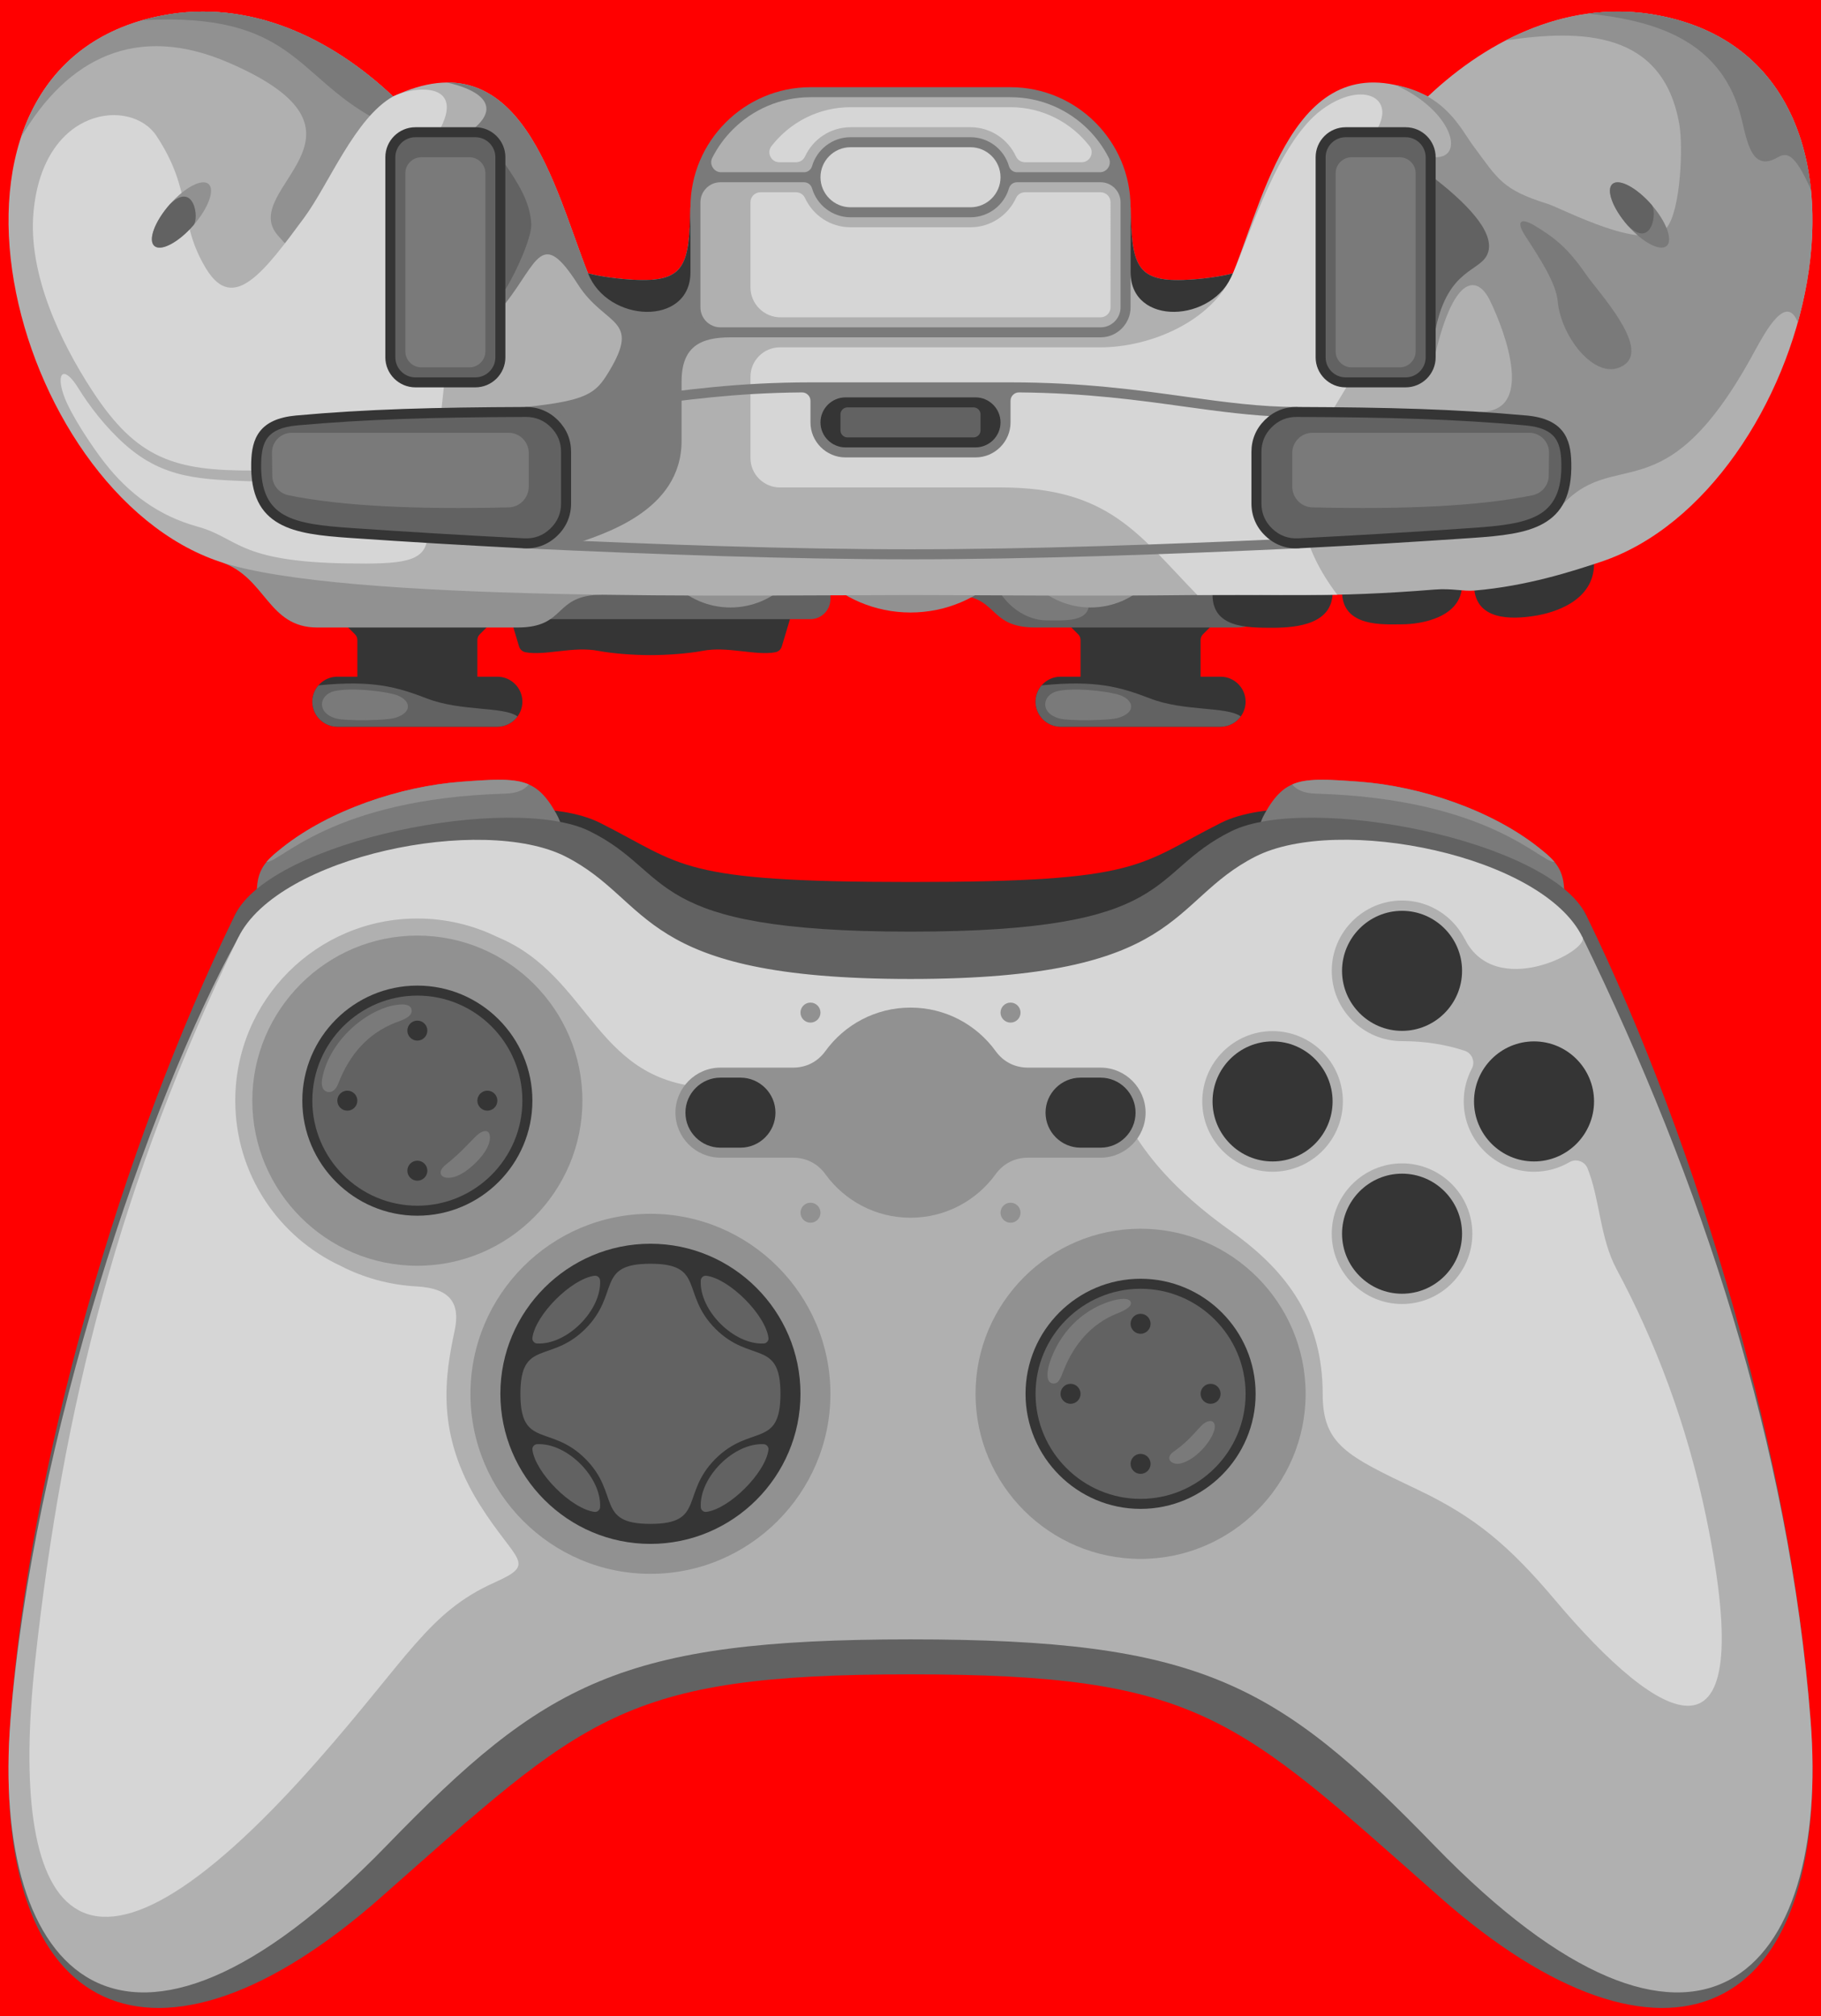 <?xml version="1.0" encoding="UTF-8" standalone="no"?>
<!-- Created with Inkscape (http://www.inkscape.org/) -->

<svg
   width="2150"
   height="2380"
   viewBox="0 0 2150 2380"
   version="1.1"
   id="svg1"
   inkscape:version="1.3 (0e150ed6c4, 2023-07-21)"
   sodipodi:docname="X360Controller.svg"
   inkscape:export-filename="X360Controller.svg"
   inkscape:export-xdpi="72"
   inkscape:export-ydpi="72"
   xmlns:inkscape="http://www.inkscape.org/namespaces/inkscape"
   xmlns:sodipodi="http://sodipodi.sourceforge.net/DTD/sodipodi-0.dtd"
   xmlns="http://www.w3.org/2000/svg"
   xmlns:svg="http://www.w3.org/2000/svg">
  <sodipodi:namedview
     id="namedview1"
     pagecolor="#ffffff"
     bordercolor="#666666"
     borderopacity="1.0"
     inkscape:showpageshadow="2"
     inkscape:pageopacity="0.0"
     inkscape:pagecheckerboard="0"
     inkscape:deskcolor="#d1d1d1"
     inkscape:document-units="px"
     inkscape:zoom="0.36945286"
     inkscape:cx="1776.952"
     inkscape:cy="1065.0885"
     inkscape:window-width="2560"
     inkscape:window-height="1369"
     inkscape:window-x="1912"
     inkscape:window-y="-8"
     inkscape:window-maximized="1"
     inkscape:current-layer="layer1"
     showgrid="false" />
  <defs
     id="defs1">
    <pattern
       id="EMFhbasepattern"
       patternUnits="userSpaceOnUse"
       width="6"
       height="6"
       x="0"
       y="0" />
    <pattern
       id="EMFhbasepattern-5"
       patternUnits="userSpaceOnUse"
       width="6"
       height="6"
       x="0"
       y="0" />
  </defs>
  <g
     inkscape:label="Layer 1"
     inkscape:groupmode="layer"
     id="layer1">
    <path
       style="fill:#ff0000;fill-opacity:1;fill-rule:evenodd;stroke:none;stroke-width:1"
       d="M 0,2380 H 2150 V 0 H 0 Z"
       id="path1" />
    <path
       style="fill:#353535;fill-opacity:1;fill-rule:evenodd;stroke:none;stroke-width:1"
       d="m 1075.014,1155.545 -797.728,-75.402 c 54.737,-94.791 335.226,-157.096 431.037,-108.936 99.27,49.861 91.418,69.874 366.691,69.874 275.245,0 267.393,-20.013 366.663,-69.874 95.84,-48.161 376.3,14.145 431.066,108.936 z"
       id="path2" />
    <path
       style="fill:#7a7a7a;fill-opacity:1;fill-rule:evenodd;stroke:none;stroke-width:1"
       d="m 303.195,1055.085 c -0.34,-29.452 11.112,-39.572 30.416,-54.85 55.758,-44.107 139.181,-72.114 211.04,-77.499 68.514,-5.131 87.931,-5.414 112.026,37.417 29.169,51.846 -50.825,26.362 -166.196,61.455 -131.982,40.167 -186.549,100.658 -187.286,33.477 z"
       id="path3" />
    <path
       style="fill:#7a7a7a;fill-opacity:1;fill-rule:evenodd;stroke:none;stroke-width:1"
       d="m 1846.834,1055.085 c 0.312,-29.452 -11.14,-39.572 -30.444,-54.85 -55.758,-44.107 -139.153,-72.114 -211.04,-77.499 -68.485,-5.131 -87.931,-5.414 -112.026,37.417 -29.169,51.846 50.854,26.362 166.196,61.455 131.982,40.167 186.549,100.658 187.314,33.477 z"
       id="path4" />
    <path
       style="fill:#919191;fill-opacity:1;fill-rule:evenodd;stroke:none;stroke-width:1"
       d="m 314.732,1017.327 c 4.932,-5.868 11.31,-11.084 18.879,-17.093 55.758,-44.107 139.181,-72.114 211.04,-77.499 39.345,-2.948 62.504,-4.28 79.654,3.203 -7.115,8.787 -18.51,10.545 -28.347,10.857 -205.172,6.18 -265.267,82.091 -281.226,80.532 z"
       id="path5" />
    <path
       style="fill:#919191;fill-opacity:1;fill-rule:evenodd;stroke:none;stroke-width:1"
       d="m 1835.268,1017.327 c -4.904,-5.868 -11.282,-11.084 -18.879,-17.093 -55.758,-44.107 -139.153,-72.114 -211.04,-77.499 -39.345,-2.948 -62.476,-4.28 -79.626,3.203 7.087,8.787 18.482,10.545 28.318,10.857 205.201,6.18 265.295,82.091 281.226,80.532 z"
       id="path6" />
    <path
       style="fill:#626262;fill-opacity:1;fill-rule:evenodd;stroke:none;stroke-width:1"
       d="m 1075.014,1976.346 c -342.114,0 -384.464,50.655 -625.41,263.311 C 186.152,2472.126 -13.521,2388.872 12.331,2030.544 33.959,1730.894 143.348,1354.055 277.286,1080.143 320.429,991.872 604.632,936.2 695.908,980.987 c 101.254,49.691 61.2,118.687 379.107,118.687 317.878,0 277.824,-68.995 379.107,-118.687 91.248,-44.787 375.45,10.885 418.622,99.156 133.909,273.912 243.327,650.75 264.955,950.401 25.852,358.328 -173.849,441.582 -437.302,209.112 -240.946,-212.655 -283.267,-263.311 -625.381,-263.311 z"
       id="path7" />
    <path
       style="fill:#b0b0b0;fill-opacity:1;fill-rule:evenodd;stroke:none;stroke-width:1"
       d="m 1075.014,1935.073 c -341.888,0 -432.171,51.222 -618.607,243.44 C 145.361,2499.197 -11.282,2330.677 12.331,2030.544 37.928,1705.127 175.267,1297.277 281.595,1106.392 c 342.71,-180.936 318.218,68.683 793.42,68.683 475.201,0 450.71,-249.619 793.42,-68.683 139.777,287.49 243.667,598.735 269.264,924.152 23.584,300.133 -133.059,468.653 -444.105,147.969 -186.435,-192.218 -276.719,-243.44 -618.578,-243.44 z"
       id="path8" />
    <path
       style="fill:#d6d6d6;fill-opacity:1;fill-rule:evenodd;stroke:none;stroke-width:1"
       d="m 401.982,1494.115 c 27.071,13.975 57.543,22.592 90.085,24.35 39.118,2.154 51.676,19.503 44.759,51.959 -11.225,52.866 -23.301,121.975 29.991,206.277 42.973,68.003 67.947,68.428 16.753,91.389 -77.698,34.838 -101.311,88.243 -208.404,209.877 -288.596,327.771 -365.472,175.153 -333.78,-116.164 32.854,-301.862 100.063,-566.902 239.84,-854.959 47.027,-96.888 288.624,-145.503 386.477,-95.811 103.833,52.725 83.112,144.511 407.311,144.511 324.199,0 303.45,-91.786 407.283,-144.511 97.852,-49.691 339.11,-1.531 386.137,95.358 7.682,15.874 -102.841,74.551 -139.238,1.587 l -73.843,120.954 c 27.723,0 52.158,4.195 73.758,11.282 4.337,1.417 7.512,4.394 9.241,8.617 1.701,4.252 1.474,8.589 -0.652,12.614 -6.066,11.537 -9.524,24.69 -9.524,38.636 0,45.836 37.162,82.999 82.999,82.999 15.222,0 29.509,-4.11 41.755,-11.254 3.912,-2.268 8.164,-2.693 12.444,-1.219 4.28,1.446 7.37,4.394 9.043,8.589 14.655,36.567 14.4,81.893 34.214,118.885 44.617,83.31 82.885,181.248 106.101,294.18 64.545,314.164 -54.936,243.1 -178.526,96.576 -54.227,-64.29 -94.479,-98.221 -162.369,-130.479 -83.764,-39.827 -112.196,-53.15 -112.196,-113.131 0,-85.748 -39.855,-143.462 -108.029,-191.849 -142.923,-101.48 -120.161,-169.569 -166.026,-169.569 l -440.959,0.029 c -145.418,0 -145.73,-130.847 -259.654,-177.959 -28.46,-13.89 -60.435,-21.713 -94.224,-21.713 -118.744,0 -214.98,96.265 -214.98,215.008 0,86.287 50.825,160.696 124.215,194.939 z"
       id="path9" />
    <path
       style="fill:#b0b0b0;fill-opacity:1;fill-rule:evenodd;stroke:none;stroke-width:1"
       d="m 1655.353,1228.934 c 45.723,0 82.999,-37.276 82.999,-82.999 0,-45.694 -37.276,-82.999 -82.999,-82.999 -45.695,0 -82.999,37.304 -82.999,82.999 0,45.723 37.304,82.999 82.999,82.999 z"
       id="path10" />
    <path
       style="fill:#b0b0b0;fill-opacity:1;fill-rule:evenodd;stroke:none;stroke-width:1"
       d="m 1502.48,1383.082 c 45.723,0 82.999,-37.276 82.999,-82.999 0,-45.723 -37.276,-82.999 -82.999,-82.999 -45.723,0 -82.999,37.276 -82.999,82.999 0,45.723 37.276,82.999 82.999,82.999 z"
       id="path11" />
    <path
       style="fill:#b0b0b0;fill-opacity:1;fill-rule:evenodd;stroke:none;stroke-width:1"
       d="m 1655.353,1539.215 c 45.723,0 82.999,-37.276 82.999,-82.999 0,-45.694 -37.276,-82.999 -82.999,-82.999 -45.695,0 -82.999,37.304 -82.999,82.999 0,45.723 37.304,82.999 82.999,82.999 z"
       id="path12" />
    <path
       style="fill:#919191;fill-opacity:1;fill-rule:evenodd;stroke:none;stroke-width:1"
       d="m 1075.014,1189.334 c 41.329,0 77.953,20.239 100.489,51.336 9.156,12.671 22.62,19.531 38.239,19.531 h 85.663 c 29.225,0 53.15,23.924 53.15,53.15 v 0 c 0,29.225 -23.924,53.15 -53.15,53.15 h -85.663 c -15.619,0 -29.084,6.86 -38.239,19.531 -22.535,31.096 -59.159,51.335 -100.489,51.335 -41.358,0 -77.953,-20.239 -100.489,-51.335 -9.184,-12.671 -22.621,-19.531 -38.268,-19.531 h -85.635 c -29.254,0 -53.15,-23.924 -53.15,-53.15 v 0 c 0,-29.225 23.896,-53.15 53.15,-53.15 h 85.635 c 15.647,0 29.083,-6.86 38.268,-19.531 22.536,-31.096 59.131,-51.336 100.489,-51.336 z"
       id="path13" />
    <path
       style="fill:#919191;fill-opacity:1;fill-rule:evenodd;stroke:none;stroke-width:1"
       d="m 956.894,1443.262 c 6.52,0 11.82,-5.301 11.82,-11.792 0,-6.52 -5.301,-11.82 -11.82,-11.82 -6.491,0 -11.792,5.301 -11.792,11.82 0,6.491 5.301,11.792 11.792,11.792 z"
       id="path14" />
    <path
       style="fill:#919191;fill-opacity:1;fill-rule:evenodd;stroke:none;stroke-width:1"
       d="m 1193.106,1443.262 c 6.52,0 11.82,-5.301 11.82,-11.792 0,-6.52 -5.301,-11.82 -11.82,-11.82 -6.491,0 -11.82,5.301 -11.82,11.82 0,6.491 5.329,11.792 11.82,11.792 z"
       id="path15" />
    <path
       style="fill:#919191;fill-opacity:1;fill-rule:evenodd;stroke:none;stroke-width:1"
       d="m 767.936,1857.716 c 117.043,0 212.514,-95.443 212.514,-212.485 0,-117.043 -95.471,-212.514 -212.514,-212.514 -117.043,0 -212.486,95.471 -212.486,212.514 0,117.043 95.443,212.485 212.486,212.485 z"
       id="path16" />
    <path
       style="fill:#919191;fill-opacity:1;fill-rule:evenodd;stroke:none;stroke-width:1"
       d="m 492.748,1494.059 c 107.348,0 194.882,-87.534 194.882,-194.882 0,-107.32 -87.534,-194.854 -194.882,-194.854 -107.32,0 -194.854,87.534 -194.854,194.854 0,107.348 87.534,194.882 194.854,194.882 z"
       id="path17" />
    <path
       style="fill:#919191;fill-opacity:1;fill-rule:evenodd;stroke:none;stroke-width:1"
       d="m 1346.631,1840.084 c 107.348,0 194.882,-87.534 194.882,-194.854 0,-107.348 -87.534,-194.882 -194.882,-194.882 -107.32,0 -194.854,87.534 -194.854,194.882 0,107.32 87.534,194.854 194.854,194.854 z"
       id="path18" />
    <path
       style="fill:#919191;fill-opacity:1;fill-rule:evenodd;stroke:none;stroke-width:1"
       d="m 956.894,1207.05 c 6.52,0 11.82,-5.301 11.82,-11.792 0,-6.52 -5.301,-11.82 -11.82,-11.82 -6.491,0 -11.792,5.301 -11.792,11.82 0,6.491 5.301,11.792 11.792,11.792 z"
       id="path19" />
    <path
       style="fill:#919191;fill-opacity:1;fill-rule:evenodd;stroke:none;stroke-width:1"
       d="m 1193.106,1207.05 c 6.52,0 11.82,-5.301 11.82,-11.792 0,-6.52 -5.301,-11.82 -11.82,-11.82 -6.491,0 -11.82,5.301 -11.82,11.82 0,6.491 5.329,11.792 11.82,11.792 z"
       id="path20" />
    <path
       style="fill:#353535;fill-opacity:1;fill-rule:evenodd;stroke:none;stroke-width:1"
       d="m 1502.48,1370.95 c 39.033,0 70.866,-31.833 70.866,-70.866 0,-39.033 -31.833,-70.866 -70.866,-70.866 -39.033,0 -70.866,31.833 -70.866,70.866 0,39.033 31.833,70.866 70.866,70.866 z"
       id="path22" />
    <path
       style="fill:#353535;fill-opacity:1;fill-rule:evenodd;stroke:none;stroke-width:1"
       d="m 1655.353,1527.082 c 39.033,0 70.866,-31.833 70.866,-70.866 0,-39.033 -31.833,-70.866 -70.866,-70.866 -39.005,0 -70.838,31.833 -70.838,70.866 0,39.033 31.833,70.866 70.838,70.866 z"
       id="path23" />
    <path
       style="fill:#353535;fill-opacity:1;fill-rule:evenodd;stroke:none;stroke-width:1"
       d="m 1811.174,1370.95 c 39.033,0 70.866,-31.833 70.866,-70.866 0,-39.033 -31.833,-70.866 -70.866,-70.866 -39.005,0 -70.838,31.833 -70.838,70.866 0,39.033 31.833,70.866 70.838,70.866 z"
       id="path24" />
    <path
       style="fill:#353535;fill-opacity:1;fill-rule:evenodd;stroke:none;stroke-width:1"
       d="m 1655.353,1216.802 c 39.033,0 70.866,-31.833 70.866,-70.866 0,-39.005 -31.833,-70.838 -70.866,-70.838 -39.005,0 -70.838,31.833 -70.838,70.838 0,39.033 31.833,70.866 70.838,70.866 z"
       id="path25" />
    <path
       style="fill:#353535;fill-opacity:1;fill-rule:evenodd;stroke:none;stroke-width:1"
       d="m 767.936,1822.368 c 97.569,0 177.166,-79.569 177.166,-177.137 0,-97.569 -79.597,-177.166 -177.166,-177.166 -97.569,0 -177.166,79.597 -177.166,177.166 0,97.569 79.597,177.137 177.166,177.137 z"
       id="path26" />
    <path
       style="fill:#353535;fill-opacity:1;fill-rule:evenodd;stroke:none;stroke-width:1"
       d="m 492.748,1434.985 c 74.807,0 135.837,-61.002 135.837,-135.808 0,-74.806 -61.03,-135.808 -135.837,-135.808 -74.807,0 -135.808,61.002 -135.808,135.808 0,74.806 61.002,135.808 135.808,135.808 z"
       id="path27" />
    <path
       style="fill:#353535;fill-opacity:1;fill-rule:evenodd;stroke:none;stroke-width:1"
       d="m 1346.631,1781.039 c 74.806,0 135.837,-61.002 135.837,-135.808 0,-74.806 -61.03,-135.836 -135.837,-135.836 -74.806,0 -135.808,61.03 -135.808,135.836 0,74.806 61.002,135.808 135.808,135.808 z"
       id="path28" />
    <path
       style="fill:#353535;fill-opacity:1;fill-rule:evenodd;stroke:none;stroke-width:1"
       d="m 850.623,1272.021 h 23.613 c 22.734,0 41.329,18.595 41.329,41.329 v 0 c 0,22.734 -18.595,41.329 -41.329,41.329 h -23.613 c -22.762,0 -41.358,-18.595 -41.358,-41.329 v 0 c 0,-22.734 18.595,-41.329 41.358,-41.329 z"
       id="path29" />
    <path
       style="fill:#353535;fill-opacity:1;fill-rule:evenodd;stroke:none;stroke-width:1"
       d="m 1275.793,1272.021 h 23.613 c 22.734,0 41.329,18.595 41.329,41.329 v 0 c 0,22.734 -18.595,41.329 -41.329,41.329 h -23.613 c -22.762,0 -41.358,-18.595 -41.358,-41.329 v 0 c 0,-22.734 18.595,-41.329 41.358,-41.329 z"
       id="path30" />
    <path
       style="fill:#626262;fill-opacity:1;fill-rule:evenodd;stroke:none;stroke-width:1"
       d="m 921.461,1645.23 c 0,-64.97 -35.433,-35.433 -76.762,-76.762 -41.329,-41.358 -11.792,-76.791 -76.762,-76.791 -64.942,0 -35.433,35.433 -76.762,76.791 -41.329,41.329 -76.762,11.792 -76.762,76.762 0,64.942 35.433,35.433 76.762,76.762 41.329,41.329 11.82,76.762 76.762,76.762 64.97,0 35.433,-35.433 76.762,-76.762 41.329,-41.329 76.762,-11.82 76.762,-76.762 z"
       id="path31" />
    <path
       style="fill:#626262;fill-opacity:1;fill-rule:evenodd;stroke:none;stroke-width:1"
       d="m 901.732,1585.788 c -35.263,1.843 -76.195,-39.09 -74.353,-74.353 0.085,-1.701 0.822,-3.147 2.126,-4.252 1.304,-1.077 2.863,-1.531 4.564,-1.304 27.213,3.628 69.591,45.978 73.219,73.219 0.227,1.701 -0.227,3.232 -1.332,4.564 -1.077,1.304 -2.523,2.041 -4.224,2.126 z"
       id="path32" />
    <path
       style="fill:#626262;fill-opacity:1;fill-rule:evenodd;stroke:none;stroke-width:1"
       d="m 901.732,1704.673 c -35.263,-1.843 -76.195,39.09 -74.353,74.353 0.085,1.701 0.822,3.118 2.126,4.224 1.304,1.077 2.863,1.531 4.564,1.304 27.213,-3.628 69.591,-45.978 73.219,-73.219 0.227,-1.672 -0.227,-3.232 -1.332,-4.535 -1.077,-1.332 -2.523,-2.041 -4.224,-2.126 z"
       id="path33" />
    <path
       style="fill:#626262;fill-opacity:1;fill-rule:evenodd;stroke:none;stroke-width:1"
       d="m 634.14,1704.673 c 35.263,-1.843 76.195,39.09 74.353,74.353 -0.085,1.701 -0.822,3.118 -2.126,4.224 -1.304,1.077 -2.863,1.531 -4.564,1.304 -27.213,-3.628 -69.562,-45.978 -73.191,-73.219 -0.227,-1.672 0.198,-3.232 1.304,-4.535 1.077,-1.332 2.523,-2.041 4.224,-2.126 z"
       id="path34" />
    <path
       style="fill:#626262;fill-opacity:1;fill-rule:evenodd;stroke:none;stroke-width:1"
       d="m 634.14,1585.788 c 35.263,1.843 76.195,-39.09 74.353,-74.353 -0.085,-1.701 -0.822,-3.147 -2.126,-4.252 -1.304,-1.077 -2.863,-1.531 -4.564,-1.304 -27.213,3.628 -69.591,45.978 -73.219,73.219 -0.227,1.701 0.227,3.232 1.332,4.564 1.077,1.304 2.523,2.041 4.224,2.126 z"
       id="path35" />
    <path
       style="fill:#626262;fill-opacity:1;fill-rule:evenodd;stroke:none;stroke-width:1"
       d="m 492.748,1423.192 c 68.315,0 124.016,-55.701 124.016,-124.016 0,-68.287 -55.701,-124.016 -124.016,-124.016 -68.287,0 -123.988,55.729 -123.988,124.016 0,68.315 55.701,124.016 123.988,124.016 z"
       id="path36" />
    <path
       style="fill:#626262;fill-opacity:1;fill-rule:evenodd;stroke:none;stroke-width:1"
       d="m 1346.631,1769.218 c 68.315,0 124.016,-55.701 124.016,-123.988 0,-68.315 -55.701,-124.016 -124.016,-124.016 -68.287,0 -123.988,55.701 -123.988,124.016 0,68.287 55.701,123.988 123.988,123.988 z"
       id="path37" />
    <path
       style="fill:#353535;fill-opacity:1;fill-rule:evenodd;stroke:none;stroke-width:1"
       d="m 492.748,1228.31 c 6.52,0 11.821,-5.301 11.821,-11.792 0,-6.52 -5.301,-11.82 -11.821,-11.82 -6.491,0 -11.792,5.301 -11.792,11.82 0,6.491 5.301,11.792 11.792,11.792 z"
       id="path38" />
    <path
       style="fill:#353535;fill-opacity:1;fill-rule:evenodd;stroke:none;stroke-width:1"
       d="m 492.748,1393.655 c 6.52,0 11.821,-5.301 11.821,-11.792 0,-6.52 -5.301,-11.82 -11.821,-11.82 -6.491,0 -11.792,5.301 -11.792,11.82 0,6.491 5.301,11.792 11.792,11.792 z"
       id="path39" />
    <path
       style="fill:#353535;fill-opacity:1;fill-rule:evenodd;stroke:none;stroke-width:1"
       d="m 575.435,1310.997 c 6.491,0 11.792,-5.301 11.792,-11.82 0,-6.491 -5.301,-11.792 -11.792,-11.792 -6.52,0 -11.82,5.301 -11.82,11.792 0,6.52 5.301,11.82 11.82,11.82 z"
       id="path40" />
    <path
       style="fill:#353535;fill-opacity:1;fill-rule:evenodd;stroke:none;stroke-width:1"
       d="m 410.089,1310.997 c 6.491,0 11.82,-5.301 11.82,-11.82 0,-6.491 -5.329,-11.792 -11.82,-11.792 -6.52,0 -11.82,5.301 -11.82,11.792 0,6.52 5.301,11.82 11.82,11.82 z"
       id="path41" />
    <path
       style="fill:#353535;fill-opacity:1;fill-rule:evenodd;stroke:none;stroke-width:1"
       d="m 1346.631,1574.364 c 6.52,0 11.82,-5.301 11.82,-11.82 0,-6.491 -5.301,-11.792 -11.82,-11.792 -6.491,0 -11.792,5.301 -11.792,11.792 0,6.52 5.301,11.82 11.792,11.82 z"
       id="path42" />
    <path
       style="fill:#353535;fill-opacity:1;fill-rule:evenodd;stroke:none;stroke-width:1"
       d="m 1346.631,1739.709 c 6.52,0 11.82,-5.301 11.82,-11.82 0,-6.491 -5.301,-11.792 -11.82,-11.792 -6.491,0 -11.792,5.301 -11.792,11.792 0,6.52 5.301,11.82 11.792,11.82 z"
       id="path43" />
    <path
       style="fill:#353535;fill-opacity:1;fill-rule:evenodd;stroke:none;stroke-width:1"
       d="m 1429.318,1657.023 c 6.491,0 11.792,-5.301 11.792,-11.792 0,-6.52 -5.301,-11.82 -11.792,-11.82 -6.52,0 -11.82,5.301 -11.82,11.82 0,6.491 5.301,11.792 11.82,11.792 z"
       id="path44" />
    <path
       style="fill:#353535;fill-opacity:1;fill-rule:evenodd;stroke:none;stroke-width:1"
       d="m 1263.972,1657.023 c 6.491,0 11.792,-5.301 11.792,-11.792 0,-6.52 -5.301,-11.82 -11.792,-11.82 -6.52,0 -11.82,5.301 -11.82,11.82 0,6.491 5.301,11.792 11.82,11.792 z"
       id="path45" />
    <path
       style="fill:#7a7a7a;fill-opacity:1;fill-rule:evenodd;stroke:none;stroke-width:1"
       d="m 399.459,1278.795 c 13.408,-34.526 35.235,-59.131 67.692,-71.802 6.775,-2.636 20.948,-6.605 18.68,-15.817 -2.268,-9.184 -21.884,-4.706 -28.658,-2.579 -33.562,10.658 -68.854,44.107 -76.621,83.764 -1.474,7.484 -0.595,14.91 6.066,16.413 6.661,1.502 10.602,-4.224 12.841,-9.978 z"
       id="path46" />
    <path
       style="fill:#7a7a7a;fill-opacity:1;fill-rule:evenodd;stroke:none;stroke-width:1"
       d="m 559.844,1343.17 c -11.31,11.707 -19.729,20.636 -33.194,31.266 -15.591,12.331 -0.51,23.244 21.288,9.269 6.746,-4.337 20.721,-15.988 27.128,-28.687 8.164,-16.186 1.247,-28.942 -15.222,-11.849 z"
       id="path47" />
    <path
       style="fill:#7a7a7a;fill-opacity:1;fill-rule:evenodd;stroke:none;stroke-width:1"
       d="m 1239.396,1608.21 c -3.543,10.743 -4.479,23.471 3.147,24.661 7.597,1.162 9.411,-5.868 13.833,-16.753 11.849,-29.282 32.428,-53.745 62.221,-65.566 4.564,-1.814 17.887,-7.058 16.611,-13.096 -1.247,-6.066 -13.181,-4.876 -24.151,-1.502 -35.093,10.857 -60.662,38.92 -71.66,72.255 z"
       id="path48" />
    <path
       style="fill:#7a7a7a;fill-opacity:1;fill-rule:evenodd;stroke:none;stroke-width:1"
       d="m 1385.267,1713.829 c -10.517,7.54 -1.843,16.214 8.986,13.493 15.335,-3.855 30.728,-20.154 37.049,-33.137 8.561,-17.631 -3.033,-22.11 -13.918,-10.261 -11.821,12.869 -17.178,19.191 -32.117,29.906 z"
       id="path49" />
    <path
       style="fill:#353535;fill-opacity:1;fill-rule:evenodd;stroke:none;stroke-width:1"
       d="m 421.91,801.554 h 141.704 v -45.921 c 0,-2.75 0.992,-5.131 2.948,-7.058 l 8.872,-8.901 H 410.089 l 8.872,8.901 c 1.956,1.928 2.948,4.309 2.948,7.058 z"
       id="path50" />
    <path
       style="fill:#353535;fill-opacity:1;fill-rule:evenodd;stroke:none;stroke-width:1"
       d="m 398.269,798.748 h 188.958 c 16.243,0 29.537,13.266 29.537,29.509 v 0 c 0,16.243 -13.295,29.537 -29.537,29.537 H 398.269 c -16.243,0 -29.509,-13.294 -29.509,-29.537 v 0 c 0,-16.242 13.266,-29.509 29.509,-29.509 z"
       id="path51" />
    <path
       style="fill:#353535;fill-opacity:1;fill-rule:evenodd;stroke:none;stroke-width:1"
       d="m 1275.764,801.554 h 141.733 v -45.921 c 0,-2.75 0.992,-5.131 2.92,-7.058 l 8.901,-8.901 h -165.345 l 8.872,8.901 c 1.956,1.928 2.92,4.309 2.92,7.058 z"
       id="path52" />
    <path
       style="fill:#353535;fill-opacity:1;fill-rule:evenodd;stroke:none;stroke-width:1"
       d="m 1252.152,798.748 h 188.958 c 16.243,0 29.537,13.266 29.537,29.509 v 0 c 0,16.243 -13.294,29.537 -29.537,29.537 h -188.958 c -16.243,0 -29.509,-13.294 -29.509,-29.537 v 0 c 0,-16.242 13.266,-29.509 29.509,-29.509 z"
       id="path53" />
    <path
       style="fill:#353535;fill-opacity:1;fill-rule:evenodd;stroke:none;stroke-width:1"
       d="m 767.936,773.292 c 20.013,0 44.816,-1.871 61.285,-5.017 30.019,-5.783 62.816,5.953 86.088,1.644 3.798,-0.709 6.661,-3.288 7.767,-6.973 l 10.403,-34.753 H 767.936 602.392 l 10.403,34.753 c 1.105,3.685 3.997,6.265 7.767,6.973 23.273,4.309 56.098,-7.427 86.088,-1.644 16.469,3.146 41.301,5.017 61.285,5.017 z"
       id="path54" />
    <path
       style="fill:#626262;fill-opacity:1;fill-rule:evenodd;stroke:none;stroke-width:1"
       d="M 956.809,677.084 H 579.063 c -12.983,0 -23.613,10.63 -23.613,23.613 v 6.52 c 0,12.983 10.63,23.613 23.613,23.613 h 377.746 c 13.011,0 23.641,-10.63 23.641,-23.613 v -6.52 c 0,-12.983 -10.63,-23.613 -23.641,-23.613 z"
       id="path55" />
    <path
       style="fill:#626262;fill-opacity:1;fill-rule:evenodd;stroke:none;stroke-width:1"
       d="m 1222.728,740.694 c -59.046,0 -41.414,-38.693 -100.46,-38.693 l 448.981,-38.041 c -52.073,18.425 -54,76.734 -112.309,76.734 z"
       id="path56" />
    <path
       style="fill:#7a7a7a;fill-opacity:1;fill-rule:evenodd;stroke:none;stroke-width:1"
       d="m 1172.271,682.073 118.914,-0.029 -5.698,33.902 c -3.146,18.765 -30.699,16.299 -50.684,16.299 -20.778,0 -50.599,-15.647 -62.532,-50.173 z"
       id="path57" />
    <path
       style="fill:#919191;fill-opacity:1;fill-rule:evenodd;stroke:none;stroke-width:1"
       d="m 610.868,740.694 c 59.046,0 41.414,-38.693 100.46,-38.693 L 262.347,663.96 c 52.073,18.425 54,76.734 112.309,76.734 z"
       id="path58" />
    <path
       style="fill:#919191;fill-opacity:1;fill-rule:evenodd;stroke:none;stroke-width:1"
       d="m 862.415,717.053 c 52.044,0 94.479,-42.435 94.479,-94.479 0,-52.044 -42.435,-94.479 -94.479,-94.479 -52.044,0 -94.479,42.435 -94.479,94.479 0,52.044 42.435,94.479 94.479,94.479 z"
       id="path59" />
    <path
       style="fill:#919191;fill-opacity:1;fill-rule:evenodd;stroke:none;stroke-width:1"
       d="m 1075.014,722.977 c 84.558,0 153.525,-68.967 153.525,-153.553 0,-84.558 -68.967,-153.525 -153.525,-153.525 -84.586,0 -153.553,68.967 -153.553,153.525 0,84.586 68.967,153.553 153.553,153.553 z"
       id="path60" />
    <path
       style="fill:#919191;fill-opacity:1;fill-rule:evenodd;stroke:none;stroke-width:1"
       d="m 1287.585,717.053 c 52.044,0 94.479,-42.435 94.479,-94.479 0,-52.044 -42.435,-94.479 -94.479,-94.479 -52.044,0 -94.479,42.435 -94.479,94.479 0,52.044 42.435,94.479 94.479,94.479 z"
       id="path61" />
    <path
       style="fill:#353535;fill-opacity:1;fill-rule:evenodd;stroke:none;stroke-width:1"
       d="m 1502.48,741.006 c 30.558,0 71.178,-4.961 70.866,-42.35 -50.485,-27.95 -97.087,-21.09 -141.733,3.458 0,38.863 40.309,38.891 70.866,38.891 z"
       id="path62" />
    <path
       style="fill:#353535;fill-opacity:1;fill-rule:evenodd;stroke:none;stroke-width:1"
       d="m 1740.336,688.565 c -0.935,45.439 46.233,42.236 70.838,38.495 24.633,-3.742 70.555,-17.972 70.866,-61.228 -49.266,-21.685 -96.605,-15.562 -141.704,22.734 z"
       id="path63" />
    <path
       style="fill:#353535;fill-opacity:1;fill-rule:evenodd;stroke:none;stroke-width:1"
       d="m 1584.515,698.231 c 0,42.803 49.833,38.693 71.008,38.693 21.175,0 70.696,-7.569 70.696,-47.112 -49.351,-20.778 -96.548,-17.433 -141.704,8.419 z"
       id="path64" />
    <path
       style="fill:#b0b0b0;fill-opacity:1;fill-rule:evenodd;stroke:none;stroke-width:1"
       d="m 815.19,244.659 c -1.361,66.586 -6.009,87.562 -61.71,85.805 -21.912,-0.68 -47.31,-4.422 -59.244,-7.88 C 654.011,221.443 615.999,42.18 464.118,113.868 390.814,44.561 294.379,-1.474 191.452,18.312 -117.78,77.754 11.083,580.394 259.881,663.166 c 145.191,48.302 626.77,39.203 815.133,39.203 77.698,0 205.314,1.531 338.599,-0.029 99.638,-1.162 155.566,3.6 280.291,-6.435 20.438,-1.644 33.392,2.296 46.885,1.162 62.05,-5.216 116.164,-22.876 149.329,-33.902 248.798,-82.772 377.661,-585.412 68.457,-644.854 -102.955,-19.786 -199.361,26.249 -272.665,95.556 -151.881,-71.688 -189.894,107.575 -230.117,208.715 -11.962,3.458 -37.361,7.2 -59.273,7.88 -55.701,1.758 -60.321,-19.219 -61.682,-85.805 l -259.824,141.704 z"
       id="path65" />
    <path
       style="fill:#7a7a7a;fill-opacity:1;fill-rule:evenodd;stroke:none;stroke-width:1"
       d="m 596.695,358.186 c 38.693,-49.663 42.718,-89.66 85.692,-22.394 31.975,50.003 75.43,38.976 36.114,103.578 -15.08,24.718 -24.832,33.477 -97.569,41.017 l -2.211,160.923 54.567,2.438 c 38.325,-12.869 131.443,-39.997 131.443,-123.506 v -69.846 c 0,-40.876 21.685,-52.214 57.685,-52.214 L 815.19,244.659 c -1.361,66.586 -6.009,87.562 -61.71,85.805 -21.912,-0.68 -47.31,-4.422 -59.244,-7.88 C 660.304,237.26 627.933,96.378 527.472,97.399 c 33.279,7.058 65.566,24.718 33.789,52.781 z"
       id="path66" />
    <path
       style="fill:#7a7a7a;fill-opacity:1;fill-rule:evenodd;stroke:none;stroke-width:1"
       d="m 956.894,102.926 h 236.212 c 77.953,0 141.733,63.78 141.733,141.732 v 118.091 c 0,19.502 -15.959,35.433 -35.433,35.433 H 850.623 c -19.502,0 -35.433,-15.931 -35.433,-35.433 v -118.091 c 0,-77.953 63.751,-141.732 141.704,-141.732 z"
       id="path67" />
    <path
       style="fill:#b0b0b0;fill-opacity:1;fill-rule:evenodd;stroke:none;stroke-width:1"
       d="m 1299.405,215.122 h -98.561 c -4.507,0 -8.334,2.863 -9.61,7.2 -5.698,19.672 -23.924,34.129 -45.355,34.129 h -141.733 c -21.43,0 -39.657,-14.457 -45.383,-34.129 -1.247,-4.337 -5.074,-7.2 -9.61,-7.2 h -98.561 c -12.983,0 -23.613,10.63 -23.613,23.613 v 124.016 c 0,13.011 10.63,23.641 23.613,23.641 h 448.811 c 12.983,0 23.613,-10.63 23.613,-23.641 V 238.734 c 0,-12.983 -10.63,-23.613 -23.613,-23.613 z M 851.53,203.329 h 97.625 c 4.535,0 8.362,-2.891 9.61,-7.228 5.726,-19.644 23.953,-34.129 45.383,-34.129 h 141.733 c 21.43,0 39.657,14.485 45.355,34.129 1.276,4.337 5.102,7.228 9.61,7.228 h 97.626 c 4.252,0 7.88,-2.041 10.091,-5.641 2.211,-3.6 2.353,-7.767 0.454,-11.537 -6.265,-12.331 -14.457,-23.556 -24.151,-33.25 -23.556,-23.556 -56.041,-38.154 -91.758,-38.154 H 956.894 c -35.717,0 -68.202,14.598 -91.729,38.154 -9.723,9.694 -17.887,20.92 -24.151,33.25 -1.928,3.77 -1.758,7.937 0.454,11.537 2.211,3.6 5.839,5.641 10.063,5.641 z"
       id="path68" />
    <path
       style="fill:#919191;fill-opacity:1;fill-rule:evenodd;stroke:none;stroke-width:1"
       d="M 24.888,161.887 C 80.192,67.663 161.915,27.411 269.604,73.786 465.053,157.947 280.432,222.378 327.743,277.569 c 17.745,20.721 38.551,38.58 57.827,57.855 L 464.118,113.868 C 390.814,44.561 294.379,-1.474 191.452,18.312 101.311,35.632 48.473,90.652 24.888,161.887 Z"
       id="path69" />
    <path
       style="fill:#919191;fill-opacity:1;fill-rule:evenodd;stroke:none;stroke-width:1"
       d="m 1777.725,47.707 c 89.944,-13.323 185.868,-11.565 205.031,99.241 4.564,26.362 1.587,100.687 -14.797,121.748 -24.066,30.926 -123.392,-22.649 -140.882,-28.12 -53.688,-16.809 -58.309,-28.913 -88.044,-68.967 -14.06,-18.964 -32.23,-60.123 -91.248,-71.178 66.047,29.622 82.602,85.323 47.254,85.181 v 230.485 c 22.649,-94.139 49.975,-90.199 63.893,-61.767 19.021,38.806 52.98,132.406 -11.197,131.584 -12.529,52.214 4.11,80.447 91.361,116.249 67.011,-80.816 124.838,13.294 233.802,-189.893 11.764,-21.09 36.199,-66.331 49.691,-31.776 44.419,-158.825 8.022,-329.103 -164.013,-362.183 -64.177,-12.331 -125.774,0.907 -180.851,29.395 z"
       id="path70" />
    <path
       style="fill:#353535;fill-opacity:1;fill-rule:evenodd;stroke:none;stroke-width:1"
       d="m 815.19,321.421 v -76.762 c -1.361,66.586 -6.009,87.562 -61.71,85.805 -21.912,-0.68 -47.31,-4.422 -59.244,-7.88 23.244,59.046 120.955,62.759 120.955,-1.162 z"
       id="path71" />
    <path
       style="fill:#353535;fill-opacity:1;fill-rule:evenodd;stroke:none;stroke-width:1"
       d="m 1334.839,321.421 v -76.762 c 1.361,66.586 5.981,87.562 61.682,85.805 21.912,-0.68 47.31,-4.422 59.273,-7.88 -23.244,59.046 -120.955,62.759 -120.955,-1.162 z"
       id="path72" />
    <path
       style="fill:#7a7a7a;fill-opacity:1;fill-rule:evenodd;stroke:none;stroke-width:1"
       d="m 168.605,23.811 c 176.741,-9.553 180.397,66.019 273.828,116.249 l 21.685,-26.192 C 390.814,44.561 294.379,-1.474 191.452,18.312 c -7.937,1.531 -15.506,3.402 -22.847,5.499 z"
       id="path73" />
    <path
       style="fill:#d6d6d6;fill-opacity:1;fill-rule:evenodd;stroke:none;stroke-width:1"
       d="m 299.283,555.364 v 12.869 C 237.657,565.853 193.749,565.711 147.345,524.467 124.356,504.057 104.825,478.262 92.523,458.249 75.572,430.697 65.679,439.484 75.373,466.895 c 7.739,21.94 33.194,60.208 48.501,79.71 27.893,35.575 62.929,62.221 109.418,75.033 48.331,13.266 46.885,41.301 176.145,43.398 66.019,1.049 92.353,-1.531 95.131,-30.076 L 524.043,457.229 520.669,150.18 C 547.343,96.747 489.488,101.339 464.118,113.868 419.33,138.841 388.178,217.531 359.321,256.677 311.245,321.903 275.387,369.61 243.497,317.367 209.623,261.893 228.388,226.517 184.706,160.328 155.141,115.455 51.052,125.206 39.572,250.243 c -6.633,72.227 31.011,152.532 70.101,212.088 51.818,78.945 96.18,93.685 189.61,93.033 z M 1004.148,126.539 h 188.958 c 37.814,0 71.632,18.028 93.288,45.921 2.835,3.628 3.317,8.277 1.276,12.416 -2.013,4.167 -5.981,6.633 -10.602,6.633 h -66.813 c -4.734,0 -8.759,-2.58 -10.743,-6.86 -9.354,-20.296 -29.934,-34.469 -53.632,-34.469 h -141.733 c -23.726,0 -44.306,14.173 -53.66,34.469 -1.984,4.28 -6.009,6.86 -10.715,6.86 h -19.587 c -4.62,0 -8.589,-2.466 -10.602,-6.633 -2.041,-4.139 -1.559,-8.787 1.276,-12.416 21.657,-27.893 55.474,-45.921 93.288,-45.921 z m 295.258,100.403 h -89.15 c -4.734,0 -8.759,2.58 -10.715,6.86 -9.383,20.296 -29.962,34.469 -53.66,34.469 h -141.733 c -23.726,0 -44.306,-14.173 -53.66,-34.469 -1.984,-4.28 -6.009,-6.86 -10.715,-6.86 h -41.925 c -6.491,0 -11.82,5.301 -11.82,11.792 v 100.403 c 0,19.474 15.959,35.433 35.433,35.433 h 377.944 c 6.491,0 11.792,-5.329 11.792,-11.82 V 238.734 c 0,-6.491 -5.301,-11.792 -11.792,-11.792 z m 114.208,475.399 c -69.704,-71.717 -104.287,-126.992 -232.328,-126.992 H 920.752 c -19.106,0 -34.724,-15.619 -34.724,-34.724 V 444.7 c 0,-19.077 15.619,-34.696 34.724,-34.696 h 378.795 c 57.657,-0.057 131.386,-30.076 156.246,-87.421 20.778,-47.934 53.32,-154.602 104.429,-192.784 49.776,-37.247 94.394,-13.068 59.301,32.173 l -22.961,283.465 c -38.75,67.578 -103.266,143.15 -17.688,256.564 z"
       id="path74" />
    <path
       style="fill:#626262;fill-opacity:1;fill-rule:evenodd;stroke:none;stroke-width:1"
       d="m 1695.038,388.29 c 14.882,-72.312 53.065,-67.068 61.484,-89.178 10.035,-26.277 -30.614,-63.213 -61.484,-87.506 z"
       id="path75" />
    <path
       style="fill:#7a7a7a;fill-opacity:1;fill-rule:evenodd;stroke:none;stroke-width:1"
       d="m 1800.941,278.618 c 16.923,26.079 36.255,55.502 38.183,76.932 3.997,43.965 47.679,97.994 79.37,74.551 28.687,-21.232 -31.805,-85.748 -45.496,-105.591 -22.677,-32.91 -37.814,-43.937 -60.605,-57.912 -15.421,-9.439 -23.868,-7.115 -11.452,12.019 z m 74.466,-262.574 c 27.014,-3.628 54.822,-3.175 83.169,2.268 114.917,22.082 169.286,105.421 179.519,205.654 -19.559,-44.277 -28.828,-44.192 -39.515,-38.041 -33.562,19.276 -36.539,-26.702 -44.731,-54.425 C 2028.223,45.269 1950.214,24.066 1875.407,16.044 Z"
       id="path76" />
    <path
       style="fill:#7a7a7a;fill-opacity:1;fill-rule:evenodd;stroke:none;stroke-width:1"
       d="m 1075.014,660.19 c -70.98,0 -146.438,-1.446 -223.796,-3.798 -77.046,-2.353 -155.452,-5.584 -232.782,-9.184 -3.231,-0.142 -5.669,-2.863 -5.641,-6.066 l 2.239,-154.942 c 0.057,-3.232 2.665,-5.811 5.896,-5.811 42.066,0 82.8,-5.669 128.155,-11.991 57.6,-8.022 122.627,-17.065 207.809,-17.065 h 236.212 c 85.181,0 150.208,9.043 207.809,17.065 45.383,6.321 87.874,11.991 129.969,11.991 3.203,0 5.839,2.608 5.868,5.811 l 2.239,155.055 c 0.029,3.175 -2.466,5.811 -5.641,5.953 -77.329,3.6 -157.493,6.832 -234.568,9.184 -77.329,2.353 -152.816,3.798 -223.768,3.798 z m 118.092,-187.002 v 25.398 c 0,22.734 -18.595,41.329 -41.329,41.329 H 998.252 c -22.762,0 -41.358,-18.595 -41.358,-41.329 v -25.398 c 0,-2.778 -0.992,-5.159 -2.948,-7.115 -1.956,-1.928 -4.365,-2.92 -7.115,-2.891 -79.654,0.68 -141.307,9.269 -196.13,16.895 -40.252,5.584 -76.876,10.687 -114.435,11.849 -5.329,0.142 -9.61,4.479 -9.695,9.836 l -1.786,124.243 c -0.085,5.414 4.139,9.893 9.553,10.148 72.511,3.317 145.616,6.293 217.22,8.476 76.366,2.324 151.597,3.742 223.456,3.742 71.83,0 147.062,-1.417 223.456,-3.742 71.575,-2.183 146.495,-5.159 219.005,-8.476 5.386,-0.255 9.609,-4.734 9.524,-10.148 l -1.786,-124.243 c -0.085,-5.357 -4.337,-9.694 -9.695,-9.836 -37.559,-1.162 -75.969,-6.265 -116.221,-11.849 -54.822,-7.625 -116.448,-16.214 -196.101,-16.895 -2.778,-0.029 -5.159,0.964 -7.143,2.891 -1.956,1.956 -2.948,4.337 -2.948,7.115 z"
       id="path77" />
    <path
       style="fill:#353535;fill-opacity:1;fill-rule:evenodd;stroke:none;stroke-width:1"
       d="m 998.252,469.049 h 153.525 c 16.242,0 29.509,13.295 29.509,29.537 v 0 c 0,16.214 -13.266,29.509 -29.509,29.509 H 998.252 c -16.243,0 -29.537,-13.295 -29.537,-29.509 v 0 c 0,-16.242 13.295,-29.537 29.537,-29.537 z"
       id="path78" />
    <path
       style="fill:#626262;fill-opacity:1;fill-rule:evenodd;stroke:none;stroke-width:1"
       d="m 1000.605,480.87 h 148.819 c 4.535,0 8.249,3.713 8.249,8.249 v 18.907 c 0,4.535 -3.713,8.277 -8.249,8.277 h -148.819 c -4.564,0 -8.277,-3.742 -8.277,-8.277 v -18.907 c 0,-4.535 3.713,-8.249 8.277,-8.249 z"
       id="path79" />
    <path
       style="fill:#626262;fill-opacity:1;fill-rule:evenodd;stroke:none;stroke-width:1"
       d="m 596.695,341.575 c 13.294,-21.005 31.011,-61.625 30.558,-76.45 -0.822,-26.419 -16.384,-50.032 -30.558,-70.838 z"
       id="path80" />
    <path
       style="fill:#353535;fill-opacity:1;fill-rule:evenodd;stroke:none;stroke-width:1"
       d="m 1588.738,150.18 h 70.866 c 19.502,0 35.433,15.931 35.433,35.433 v 236.183 c 0,19.502 -15.931,35.433 -35.433,35.433 h -70.866 c -19.474,0 -35.405,-15.931 -35.405,-35.433 V 185.613 c 0,-19.502 15.931,-35.433 35.405,-35.433 z"
       id="path81" />
    <path
       style="fill:#353535;fill-opacity:1;fill-rule:evenodd;stroke:none;stroke-width:1"
       d="m 490.395,150.18 h 70.866 c 19.474,0 35.433,15.931 35.433,35.433 v 236.183 c 0,19.502 -15.959,35.433 -35.433,35.433 h -70.866 c -19.474,0 -35.433,-15.931 -35.433,-35.433 V 185.613 c 0,-19.502 15.959,-35.433 35.433,-35.433 z"
       id="path82" />
    <path
       style="fill:#353535;fill-opacity:1;fill-rule:nonzero;stroke:none;stroke-width:1"
       d="m 1530.883,480.388 c 54.199,0.198 101.225,0.85 144.964,2.353 43.88,1.531 84.614,3.912 126.171,7.682 h 0.198 c 21.657,2.013 34.696,8.617 42.548,18.539 7.852,9.95 10.091,22.706 10.432,37.247 0.907,38.268 -11.197,59.386 -32.825,71.66 -20.75,11.792 -49.748,14.74 -84.218,17.121 -32.825,2.239 -66.728,4.422 -101.452,6.52 -33.647,1.984 -68.145,3.912 -103.352,5.698 -7.512,0.369 -14.57,-0.68 -21.146,-3.09 -6.605,-2.466 -12.671,-6.293 -18.113,-11.48 -5.471,-5.187 -9.581,-11.027 -12.359,-17.518 -2.778,-6.463 -4.195,-13.493 -4.195,-20.976 v -60.633 c 0,-7.285 1.332,-14.116 3.969,-20.438 2.608,-6.293 6.52,-12.047 11.707,-17.206 5.159,-5.159 10.913,-9.014 17.235,-11.622 6.321,-2.608 13.124,-3.883 20.438,-3.855 z"
       id="path83" />
    <path
       style="fill:#626262;fill-opacity:1;fill-rule:nonzero;stroke:none;stroke-width:1"
       d="m 1675.479,494.505 c -43.795,-1.531 -90.652,-2.154 -144.596,-2.353 -5.754,-0.029 -11.084,0.964 -15.959,2.976 -4.876,2.013 -9.354,5.046 -13.408,9.099 -4.082,4.025 -7.115,8.504 -9.128,13.38 -2.013,4.847 -3.033,10.148 -3.033,15.902 v 60.633 c 0,5.924 1.077,11.395 3.203,16.384 2.154,4.961 5.357,9.496 9.638,13.578 4.28,4.054 8.986,7.03 14.06,8.929 5.131,1.899 10.658,2.693 16.554,2.409 34.554,-1.757 69.052,-3.657 103.181,-5.698 34.299,-2.069 68.173,-4.252 101.367,-6.52 32.995,-2.296 60.605,-5.017 79.2,-15.591 17.745,-10.091 27.666,-28.035 26.872,-61.172 -0.283,-12.217 -1.984,-22.706 -7.909,-30.189 -5.868,-7.455 -16.356,-12.472 -34.413,-14.117 l -0.142,-0.029 c -41.329,-3.713 -81.808,-6.123 -125.49,-7.625 z"
       id="path84" />
    <path
       style="fill:#353535;fill-opacity:1;fill-rule:nonzero;stroke:none;stroke-width:1"
       d="m 475.938,482.741 c 43.767,-1.502 90.766,-2.154 144.993,-2.353 7.285,-0.029 14.088,1.247 20.41,3.855 6.321,2.608 12.076,6.463 17.263,11.622 5.159,5.159 9.071,10.913 11.707,17.206 2.608,6.321 3.94,13.153 3.94,20.438 v 60.633 c 0,7.483 -1.417,14.513 -4.195,20.976 -2.778,6.491 -6.888,12.331 -12.359,17.518 -5.442,5.187 -11.509,9.014 -18.113,11.48 -6.576,2.409 -13.635,3.458 -21.147,3.09 -35.178,-1.786 -69.704,-3.713 -103.323,-5.698 -34.753,-2.098 -68.655,-4.28 -101.481,-6.52 -34.469,-2.381 -63.468,-5.329 -84.218,-17.121 -21.628,-12.274 -33.732,-33.392 -32.825,-71.66 0.34,-14.542 2.58,-27.298 10.432,-37.247 7.852,-9.921 20.891,-16.526 42.548,-18.539 h 0.198 c 41.584,-3.77 82.29,-6.151 126.17,-7.682 z"
       id="path85" />
    <path
       style="fill:#626262;fill-opacity:1;fill-rule:nonzero;stroke:none;stroke-width:1"
       d="m 620.931,492.152 c -53.972,0.198 -100.829,0.822 -144.624,2.353 -43.654,1.502 -84.161,3.912 -125.49,7.625 l -0.142,0.029 c -18.057,1.644 -28.545,6.661 -34.413,14.117 -5.924,7.483 -7.625,17.972 -7.909,30.189 -0.794,33.137 9.128,51.08 26.873,61.172 18.595,10.573 46.233,13.294 79.2,15.591 33.222,2.268 67.096,4.45 101.367,6.52 34.158,2.041 68.627,3.94 103.181,5.698 5.896,0.283 11.452,-0.51 16.554,-2.409 5.074,-1.899 9.78,-4.876 14.06,-8.929 4.28,-4.082 7.512,-8.617 9.638,-13.578 2.126,-4.989 3.203,-10.46 3.203,-16.384 v -60.633 c 0,-5.754 -0.992,-11.055 -3.005,-15.902 -2.041,-4.876 -5.074,-9.354 -9.128,-13.38 -4.082,-4.054 -8.561,-7.087 -13.436,-9.099 -4.876,-2.013 -10.205,-3.005 -15.931,-2.976 z"
       id="path86" />
    <path
       style="fill:#626262;fill-opacity:1;fill-rule:evenodd;stroke:none;stroke-width:1"
       d="m 1588.738,161.972 h 70.866 c 13.011,0 23.641,10.63 23.641,23.641 v 236.183 c 0,13.011 -10.63,23.641 -23.641,23.641 h -70.866 c -12.983,0 -23.613,-10.63 -23.613,-23.641 V 185.613 c 0,-13.011 10.63,-23.641 23.613,-23.641 z"
       id="path87" />
    <path
       style="fill:#626262;fill-opacity:1;fill-rule:evenodd;stroke:none;stroke-width:1"
       d="m 490.395,161.972 h 70.866 c 12.983,0 23.613,10.63 23.613,23.641 v 236.183 c 0,13.011 -10.63,23.641 -23.613,23.641 h -70.866 c -12.983,0 -23.613,-10.63 -23.613,-23.641 V 185.613 c 0,-13.011 10.63,-23.641 23.613,-23.641 z"
       id="path88" />
    <path
       style="fill:#7a7a7a;fill-opacity:1;fill-rule:evenodd;stroke:none;stroke-width:1"
       d="m 1549.393,510.889 h 256.366 c 12.813,0 23.301,10.63 23.131,23.613 l -0.34,26.986 c -0.17,11.339 -8.135,20.863 -19.417,23.159 -62.391,12.699 -149.018,16.838 -259.739,14.258 -12.983,-0.283 -23.641,-11.168 -23.641,-24.463 v -39.94 c 0,-12.983 10.658,-23.613 23.641,-23.613 z"
       id="path89" />
    <path
       style="fill:#7a7a7a;fill-opacity:1;fill-rule:evenodd;stroke:none;stroke-width:1"
       d="M 600.635,510.889 H 344.24 c -12.813,0 -23.301,10.63 -23.131,23.613 l 0.368,26.986 c 0.142,11.339 8.107,20.863 19.389,23.159 62.391,12.699 149.018,16.838 259.768,14.258 12.983,-0.283 23.613,-11.168 23.613,-24.463 v -39.94 c 0,-12.983 -10.63,-23.613 -23.613,-23.613 z"
       id="path90" />
    <path
       style="fill:#7a7a7a;fill-opacity:1;fill-rule:evenodd;stroke:none;stroke-width:1"
       d="m 1595.825,185.613 h 56.693 c 10.403,0 18.907,8.504 18.907,18.879 v 210.218 c 0,10.403 -8.504,18.907 -18.907,18.907 h -56.693 c -10.375,0 -18.879,-8.504 -18.879,-18.907 V 204.492 c 0,-10.375 8.504,-18.879 18.879,-18.879 z"
       id="path91" />
    <path
       style="fill:#7a7a7a;fill-opacity:1;fill-rule:evenodd;stroke:none;stroke-width:1"
       d="m 497.482,185.613 h 56.693 c 10.403,0 18.907,8.504 18.907,18.879 v 210.218 c 0,10.403 -8.504,18.907 -18.907,18.907 h -56.693 c -10.403,0 -18.907,-8.504 -18.907,-18.907 V 204.492 c 0,-10.375 8.504,-18.879 18.907,-18.879 z"
       id="path92" />
    <path
       style="fill:#919191;fill-opacity:1;fill-rule:evenodd;stroke:none;stroke-width:1"
       d="m 246.246,217.219 c -7.739,-6.775 -28.318,4.11 -46.006,24.265 -17.66,20.183 -25.71,42.038 -17.972,48.813 7.739,6.775 28.347,-4.082 46.006,-24.265 17.66,-20.183 25.71,-42.01 17.972,-48.813 z"
       id="path93" />
    <path
       style="fill:#7a7a7a;fill-opacity:1;fill-rule:evenodd;stroke:none;stroke-width:1"
       d="m 1903.754,217.219 c 7.739,-6.775 28.346,4.11 46.006,24.265 17.688,20.183 25.739,42.038 18,48.813 -7.767,6.775 -28.346,-4.082 -46.035,-24.265 -17.66,-20.183 -25.71,-42.01 -17.972,-48.813 z"
       id="path94" />
    <path
       style="fill:#626262;fill-opacity:1;fill-rule:evenodd;stroke:none;stroke-width:1"
       d="m 200.24,241.484 c -17.66,20.183 -25.71,42.038 -17.972,48.813 7.739,6.775 28.347,-4.082 46.006,-24.265 7.427,-7.427 0.992,-53.547 -28.035,-24.548 z"
       id="path95" />
    <path
       style="fill:#626262;fill-opacity:1;fill-rule:evenodd;stroke:none;stroke-width:1"
       d="m 1921.725,266.032 c -17.66,-20.183 -25.71,-42.01 -17.972,-48.813 7.739,-6.775 28.346,4.11 46.006,24.265 7.427,7.455 0.992,53.575 -28.035,24.548 z"
       id="path96" />
    <path
       style="fill:#d6d6d6;fill-opacity:1;fill-rule:evenodd;stroke:none;stroke-width:1"
       d="m 1004.148,173.792 h 141.733 c 19.474,0 35.405,15.931 35.405,35.433 v 0 c 0,19.474 -15.931,35.433 -35.405,35.433 h -141.733 c -19.502,0 -35.433,-15.959 -35.433,-35.433 v 0 c 0,-19.502 15.931,-35.433 35.433,-35.433 z"
       id="path97" />
    <path
       style="fill:#626262;fill-opacity:1;fill-rule:evenodd;stroke:none;stroke-width:1"
       d="m 611.038,845.689 c -16.696,-12.132 -66.388,-5.613 -106.838,-21.175 -35.348,-13.578 -63.808,-21.94 -128.24,-15.534 -4.479,5.187 -7.2,11.934 -7.2,19.276 v 0 c 0,16.243 13.266,29.537 29.509,29.537 h 188.986 c 9.723,0 18.397,-4.791 23.783,-12.104 z"
       id="path98" />
    <path
       style="fill:#626262;fill-opacity:1;fill-rule:evenodd;stroke:none;stroke-width:1"
       d="m 1464.921,845.689 c -16.696,-12.132 -66.416,-5.613 -106.838,-21.175 -35.348,-13.578 -63.808,-21.94 -128.24,-15.534 -4.479,5.187 -7.2,11.934 -7.2,19.276 v 0 c 0,16.243 13.266,29.537 29.509,29.537 h 188.958 c 9.751,0 18.425,-4.791 23.811,-12.104 z"
       id="path99" />
    <path
       style="fill:#7a7a7a;fill-opacity:1;fill-rule:evenodd;stroke:none;stroke-width:1"
       d="m 397.277,848.184 c 11.197,2.976 58.791,2.495 69.676,-0.964 22.621,-7.172 16.724,-22.876 -1.616,-27.666 -17.887,-4.677 -53.121,-7.852 -70.725,-3.742 -17.915,4.167 -21.572,25.937 2.665,32.372 z"
       id="path100" />
    <path
       style="fill:#7a7a7a;fill-opacity:1;fill-rule:evenodd;stroke:none;stroke-width:1"
       d="m 1251.16,848.184 c 11.197,2.976 58.791,2.495 69.676,-0.964 22.62,-7.172 16.724,-22.876 -1.616,-27.666 -17.887,-4.677 -53.121,-7.852 -70.725,-3.742 -17.915,4.167 -21.572,25.937 2.665,32.372 z"
       id="path101" />
  </g>
</svg>

